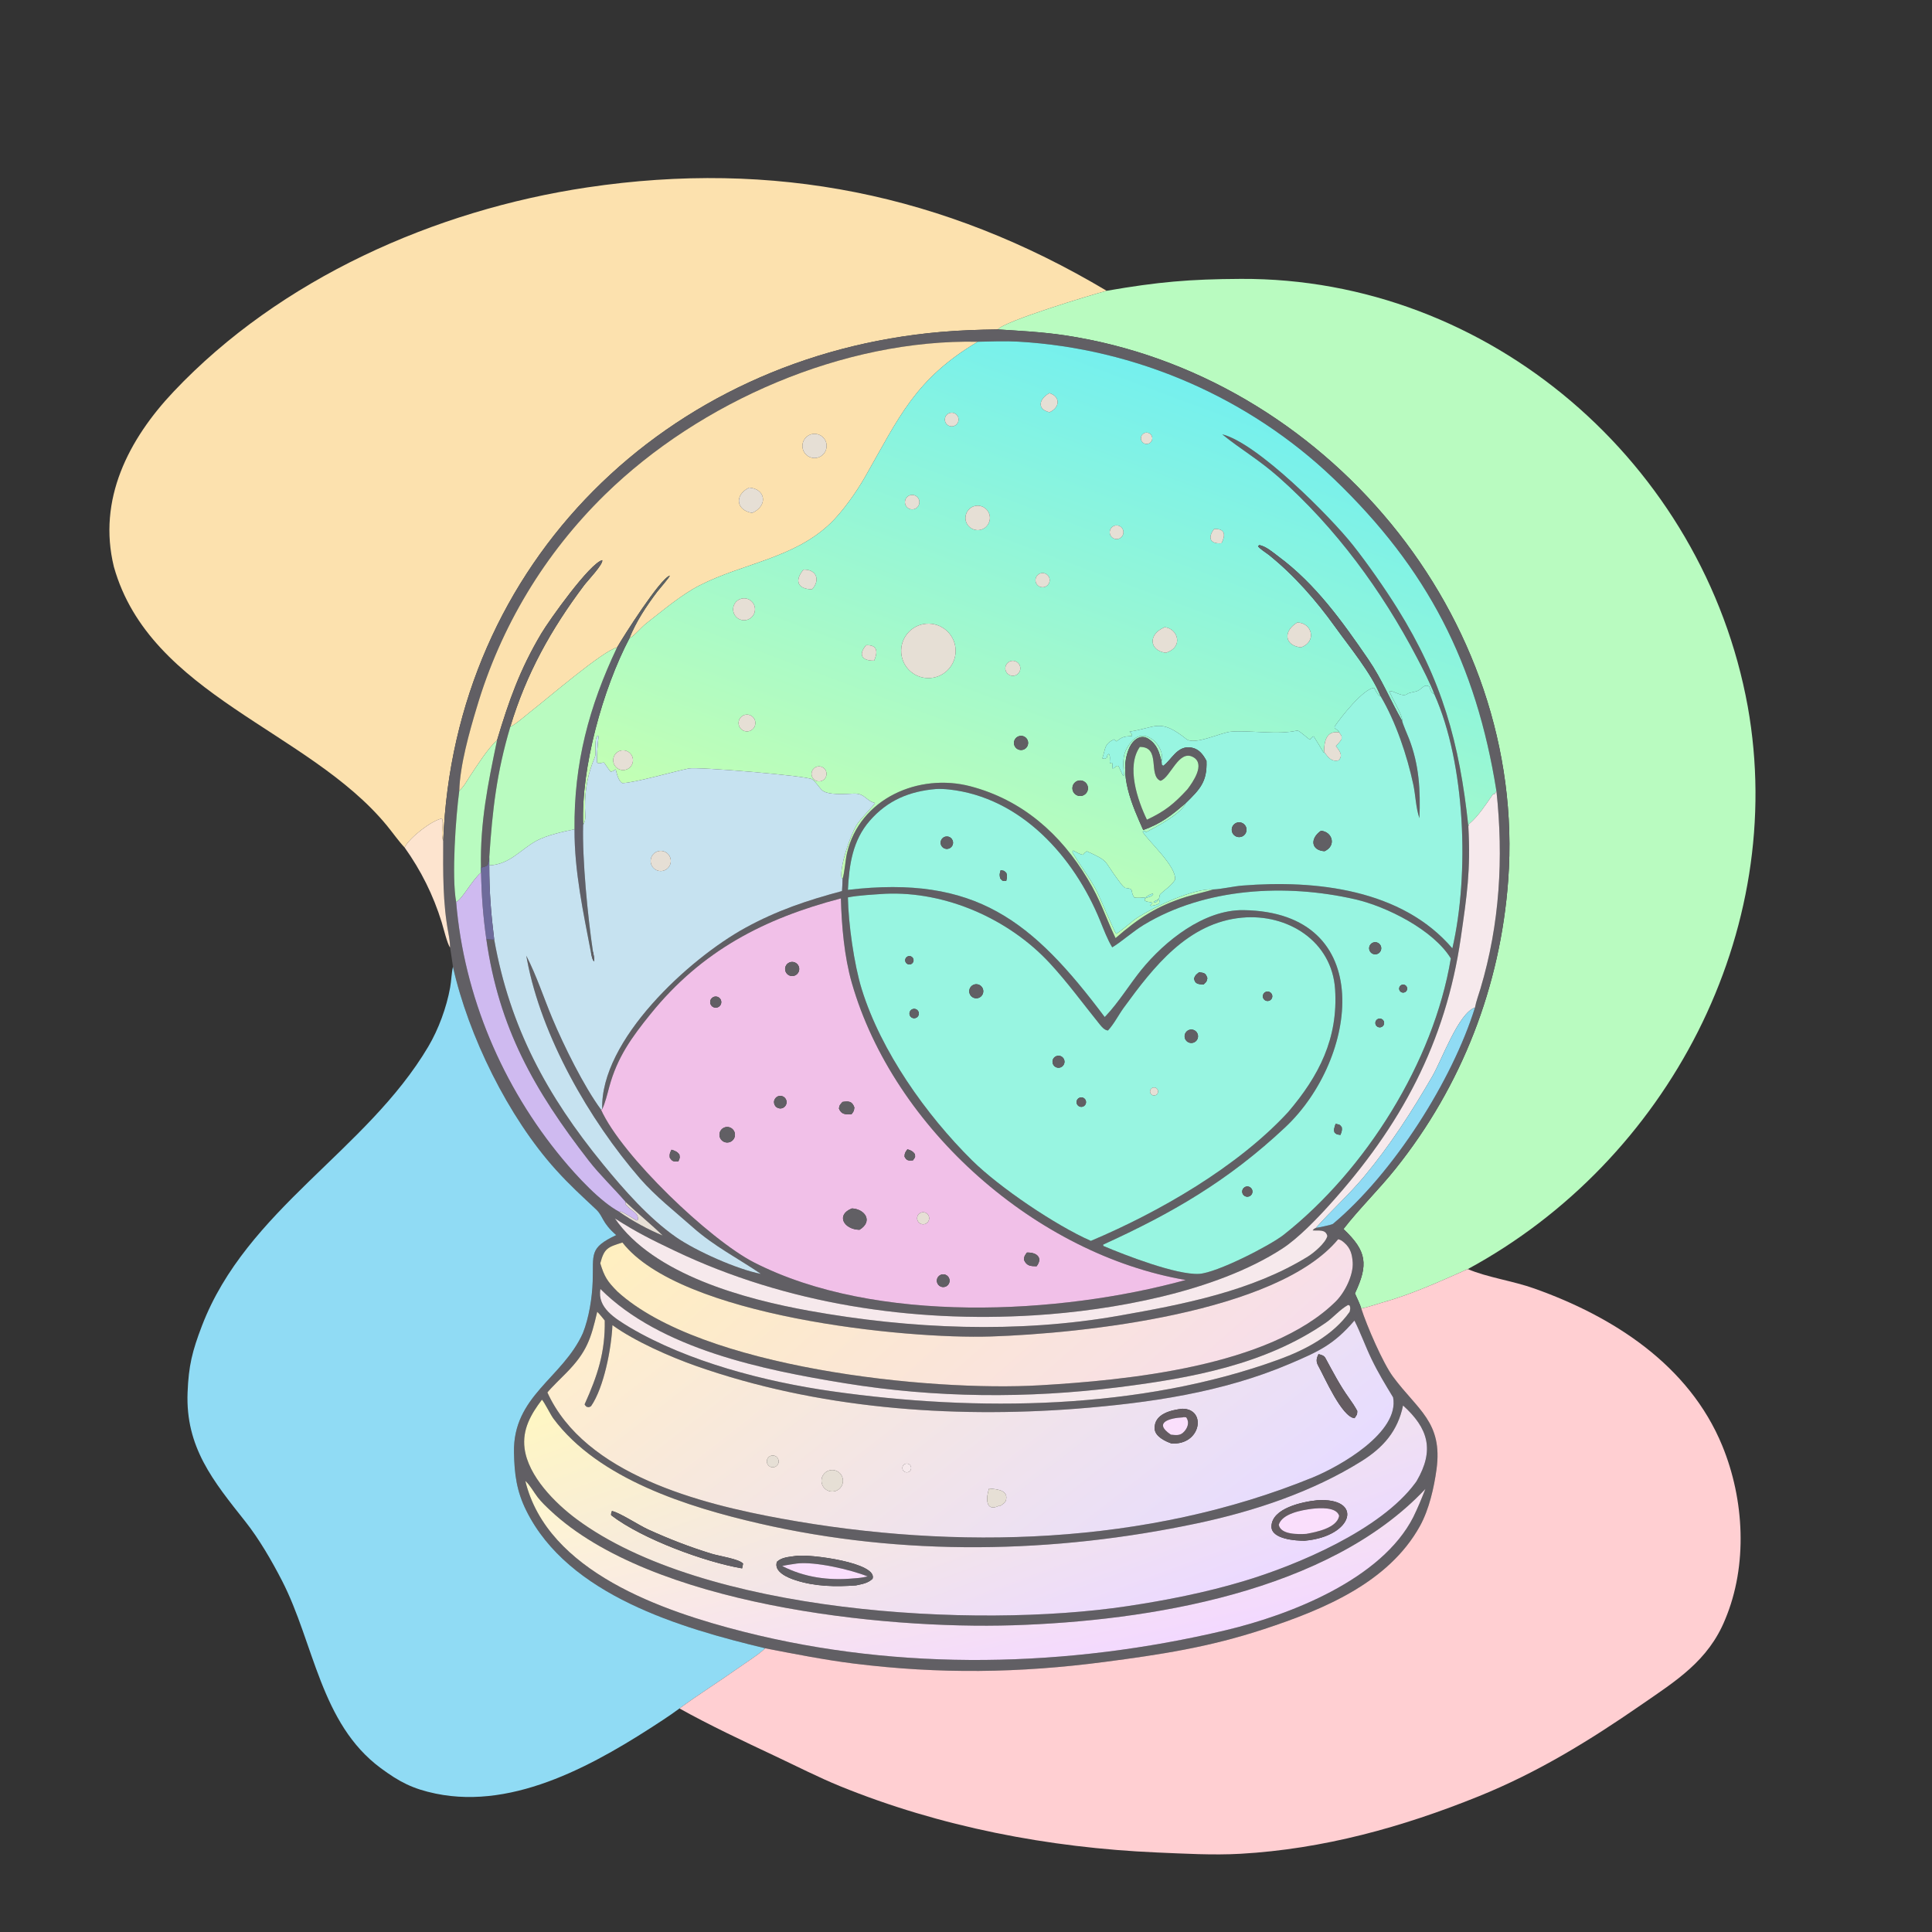 <svg width="1024" height="1024" viewBox="0 0 1024 1024" fill="none" xmlns="http://www.w3.org/2000/svg">
<rect x="0" y="0" width="1024" height="1024" fill="#333333" stroke="none"/>
<path d="M214.426 449.15C211.405 446 207.988 441.119 204.979 437.468C163.296 386.899 79.538 368.575 60.362 300.416C51.61 264.775 68.132 232.836 92.037 207.549C148.526 147.796 230.286 111.421 311.247 99.33C409.908 84.596 500.402 102.75 586.54 154.122C578.33 156.312 532.506 170.148 528.845 174.599C518.535 174.749 508.859 175.061 498.594 175.947C353.734 188.457 240.568 297.938 234.915 445.729C233.374 441.663 235.394 436.896 234.276 433.83C228.739 434.846 217.057 443.964 214.426 449.15Z" fill="#FCE1AE"/>
<path d="M586.541 154.12C613.731 149.414 630.359 147.944 657.681 147.812C789.509 147.176 902.931 245.762 926.346 374.463C947.667 493.778 884.076 615.193 777.98 672.639C762.874 679.345 748.219 686.04 732.275 690.49C729.295 691.322 724.423 693.034 721.503 693.53C721.059 691.784 718.986 687.417 718.142 685.534C725.335 670.227 724.527 663.136 712.073 651.416C720.029 641.054 730.964 630.381 739.685 619.443C774.866 575.448 795.253 522.659 799.369 466.629C809.636 326.857 701.727 198.374 564.382 177.732C552.351 175.924 540.983 175.396 528.846 174.597C532.507 170.146 578.331 156.31 586.541 154.12Z" fill="#B9FBC0"/>
<path d="M234.916 445.728C240.569 297.937 353.735 188.456 498.595 175.946C508.86 175.06 518.536 174.748 528.846 174.598C540.983 175.397 552.351 175.925 564.382 177.733C701.727 198.375 809.636 326.858 799.369 466.63C795.253 522.66 774.866 575.449 739.685 619.444C730.964 630.382 720.029 641.055 712.073 651.417C724.527 663.137 725.335 670.228 718.142 685.535C718.986 687.418 721.059 691.785 721.503 693.531C724.442 702.715 732.962 722.4 738.263 729.593C751.307 747.295 764.82 753.701 761.379 778.839C760.08 788.325 757.487 799.997 752.608 808.814C735.882 839.041 700.895 853.268 669.963 863.461C640.791 873.074 615.347 876.93 585.504 880.849C540.262 886.79 497.86 887.35 452.542 881.722C437.307 879.83 420.705 876.558 405.545 873.626C360.765 862.862 301.3 845.584 278.989 800.755C273.765 790.26 272.657 781.236 272.418 769.941C271.782 739.867 298.15 730.519 308.926 706.629C312.185 698.473 313.872 687.754 314.141 679.072C314.59 664.611 312.17 661.413 326.607 654.638C318.841 647.876 319.819 644.68 315.952 641.032C308.022 633.55 302.185 628.354 294.632 619.998C269.448 592.135 248.259 548.999 240.076 512.4C239.62 508.996 239.084 505.601 238.564 502.205C238.516 499.742 238.154 497.133 237.695 494.709C234.597 478.34 234.867 462.362 234.916 445.728ZM518.253 181.131C447.232 179.682 371.017 212.857 320.647 262.152C288.594 293.521 265.33 332.168 252.632 375.17C248.744 388.039 243.802 405.649 243.416 419.14C241.588 432.849 239.283 464.47 241.774 478.09C245.915 527.88 266.272 575.939 298.162 614.296C305.678 623.336 318.159 636.954 328.322 642.345C334.943 647.044 343.819 651.848 351.25 654.864C345.814 649.524 337.738 642.88 331.68 637.149C325.518 629.933 317.972 622.796 312.129 615.261C283.084 577.807 264.429 544.794 257.771 497.822L261.952 498.046C270.26 544.457 289.881 580.696 319.537 616.975C330.581 630.486 343.868 645.621 358.213 655.643C368.674 662.953 390.711 672.822 403.293 675.194C391.098 666.879 378.575 660.581 367.217 650.507C357.701 642.068 347.608 634.239 339.181 624.591C312.288 593.515 287.016 549.327 279.381 508.875L278.943 506.518C284.663 517.761 288.053 528.556 292.799 539.863C298.755 554.053 309.464 575.825 318.525 588.07C329.441 612.506 376.148 657.085 399.66 669.11C464.155 702.097 561.756 696.748 628.463 678.424C549.651 664.958 473.7 598.527 451.453 520.868C447.489 507.03 446.063 490.551 445.699 476.168C404.915 486.819 371.852 503.976 344.814 537.433C334.849 549.764 327.151 560.37 322.893 576.176C321.987 579.537 320.667 584.909 319.184 587.899C318.032 551.298 365.233 508.139 394.967 491.809C411.761 482.586 427.863 477.195 446.278 472.281C446.468 470.332 446.493 467.814 446.573 465.812C447.645 462.619 448.039 456.039 448.913 452.259C455.633 423.188 487.017 409.538 514.441 416.775C541.789 423.992 562.106 441.924 576.454 465.828C583.421 477.265 585.908 485.952 591.271 497.212C603.469 486.63 613.058 480.247 628.831 475.312C633.187 473.949 639.124 472.693 643.042 471.427C647.546 471.251 653.665 469.762 658.44 469.378C697.297 466.25 743.047 471.288 769.788 502.651C778.858 463.411 776.755 404.813 760.232 367.98C758.27 362.503 753.756 353.804 750.994 348.534C732.338 312.941 707.992 279.717 677.843 253.002C667.147 243.524 657.617 238.192 647.803 230.198C666.257 234.695 705.194 273.891 717.135 288.992C724.752 298.627 734.005 311.856 740.612 322.444C764.361 360.501 773.553 393.69 778.258 437.98C779.547 461.253 777.487 474.65 774.282 496.885C766.22 552.819 742.303 596.945 704.737 638.517C697.993 645.981 688.088 656.311 679.657 661.787C644.203 684.815 589.423 694.598 548.249 697.145C483.367 701.157 416.815 691.095 357.959 663.092C345.718 657.268 337.288 653.097 325.902 645.791C346.339 675.639 394.982 688.635 428.952 694.754C482.637 704.423 539.335 706.849 593.251 697.327C627.043 691.359 663.592 684.349 693.257 665.966C696.473 663.973 702.609 658.794 703.522 655.139C702.639 651.291 698.757 652.446 695.732 652.137C696.59 651.142 696.215 651.428 697.422 650.83C698.749 650.624 705.857 649.231 706.548 648.649C738.851 621.488 769.729 572.583 781.768 534.034C782.321 530.999 783.789 526.98 784.695 523.95C794.933 489.686 796.96 454.664 793.144 419.283C782.356 351.603 756.611 301.407 707.098 253.9C662.027 210.655 601.934 184.624 539.643 181.076C532.553 180.672 525.353 180.992 518.253 181.131ZM496.069 418.197C482.055 419.381 470.462 424.143 461.012 434.989C451.924 445.419 450.084 458.197 449.408 471.649C517.145 463.688 547.137 487.916 585.514 539.042L586.2 538.338C592.697 531.548 598.992 521.372 604.834 514.171C617.395 498.688 638.143 482.083 659.092 482.385C730.321 483.414 719.837 561.229 681.2 597.488C650.827 625.992 621.152 643.041 584.71 659.666L584.79 660.369C595.904 665.111 623.55 675.872 635.586 675.174C644.887 674.635 673.055 660.249 680.451 654.411C723.793 620.202 759.859 562.892 768.968 507.979C759.723 492.894 735.075 480.486 718.18 476.627C681.601 468.274 638.941 470.429 606.256 490.176C600.455 493.681 594.113 499.416 589.504 502.105C587.018 498.05 584.905 492.463 583.078 487.979C569.276 454.114 541.142 422.569 502.948 418.428C500.897 418.206 498.107 418.067 496.069 418.197ZM469.197 473.712C463.427 474.116 454.923 474.504 449.404 475.637C449.667 489.445 452.639 511.02 456.715 524.202C466.906 557.158 490.84 590.873 515.165 614.972C529.685 629.357 559.573 649.51 578.182 657.697C614.476 642.358 655.84 618.543 682.67 589.504C699.126 570.251 709.288 550.388 707.635 524.394C706.005 498.773 682.428 484.154 658.316 486.374C629.633 489.016 611.395 512.461 595.667 534.042C592.977 537.734 590.286 542.985 587.247 546.175C585.447 546.04 583.994 544.314 582.893 542.952C574.125 532.107 565.794 520.618 556.303 510.389C534.625 487.023 501.209 472.278 469.197 473.712ZM709.276 656.802C676.904 695.882 573.718 706.775 525.2 708.371C479.323 709.88 360.401 697.707 329.911 658.566C322.134 660.999 320.296 661.522 318.157 669.571C320.354 676.774 321.914 679.158 327.265 684.559C371.6 725.018 492.407 737.688 551.2 734.232C596.324 731.58 672.946 724.482 707.993 689.786C712.783 685.044 717.419 675.787 716.955 669.012C716.671 664.883 715.806 661.531 712.546 658.706C711.359 657.677 710.809 657.214 709.276 656.802ZM318.239 683.2C316.408 693.154 326.134 698.86 333.774 703.533C364.71 721.795 405.45 732.35 440.943 737.401C517.74 748.329 604.346 747.365 677.87 720.553C692.023 715.392 706.631 707.702 715.373 695.255C715.647 693.734 715.862 693.406 715.352 691.957L714.539 691.644C710.321 693.923 706.65 698.348 702.708 701.063C670.52 723.332 630.93 730.486 592.855 735.268C544.631 741.326 495.795 740.952 447.786 733.144C404.677 726.133 350.18 715.085 318.239 683.2ZM316.536 695.283C313.186 709.679 311.01 716.61 300.172 727.641C297.803 730.052 292.096 735.566 290.136 738.04C309.968 781.564 371.397 797.117 414.379 804.944C506.968 821.804 607.806 819.021 695.771 783.086C710.351 777.13 741.858 759.155 738.374 740.628C734.028 733.43 730.624 727.935 726.933 720.305C723.75 713.727 721.093 706.247 717.879 699.937C706.919 712.699 698.939 716.3 683.8 722.763C647.864 738.103 609.155 743.59 570.485 746.665C503.221 751.767 432.839 746.493 368.862 723.969C355.111 719.128 336.397 710.895 324.596 702.35C324.096 714.507 320.109 735.432 313.272 745.309C311.804 746.028 312.559 745.911 310.923 745.642C310.609 745.317 309.713 744.638 309.916 744.187C316.676 729.199 320.834 716.703 320.525 699.899C319.569 698.745 317.554 696.161 316.536 695.283ZM287.244 741.857C281.426 749.539 276.738 757.566 278.037 767.67C279.933 782.426 294.237 796.722 305.558 805.14C372.833 855.164 516.545 863.436 597.272 851.332C618.08 848.212 638.715 844.135 658.895 838.119C687.695 829.532 731.842 810.824 750.091 786.073C750.34 785.735 750.581 785.392 750.822 785.05C760.431 768.613 757.072 757.058 743.646 744.933C740.874 758.429 733.2 767.223 721.617 774.467C695.617 790.727 664.736 800.987 634.843 807.333C558.578 823.525 478.564 825.032 402.322 807.453C364.933 798.831 317.227 784.074 293.241 751.773C291.563 749.402 288.662 743.399 287.244 741.857ZM278.435 784.905C290.088 833.17 351.511 854.051 394.207 864.883C477.501 886.014 566.273 883.816 649.603 864.068C683.996 855.917 732.331 836.979 749.069 804.098C751.636 798.822 753.351 794.606 755.494 789.162C704.099 843.885 608.505 859.19 536.821 861.428C467.123 863.605 345.061 850.634 291.758 800.64C289.386 798.415 286.993 796.151 284.995 793.576C282.9 790.877 280.948 787.147 278.435 784.905Z" fill="#615F64"/>
<path d="M243.414 419.141C243.8 405.65 248.742 388.04 252.63 375.171C265.328 332.169 288.592 293.522 320.645 262.153C371.015 212.858 447.23 179.683 518.251 181.132C485.011 200.892 476.517 221.198 458.5 252.776C453.956 260.741 446.562 271.242 440.074 277.449C420.648 296.033 393.595 298.604 370.769 310.288C361.093 315.24 351.227 323.651 342.621 330.334C339.712 332.593 336.616 336.707 333.583 338.361C337.028 329.572 342.671 321.125 348.349 313.608C349.384 312.237 354.922 305.96 355.007 305.092C350 306.497 330.374 337.358 327.036 343.18C319.685 344.738 289.192 371.05 281.38 377.045C279.117 378.782 272.841 384.346 270.486 385.156C278.931 357.138 291.973 333.673 309.581 310.229C311.421 307.779 319.863 298.982 319.192 296.891C312.561 298.564 291.19 328.558 286.895 335.775C275.561 354.821 269.698 371.429 263.449 392.343C258.588 396.637 253.055 405.471 249.369 410.969C247.418 413.879 246.028 416.778 243.414 419.141ZM429.276 230.42C427.101 231.315 425.59 233.329 425.339 235.668C425.087 238.006 426.136 240.295 428.071 241.632C430.007 242.969 432.518 243.14 434.617 242.077C437.691 240.521 438.987 236.814 437.551 233.681C436.116 230.548 432.463 229.108 429.276 230.42ZM397.048 258.451C389.006 262.447 390.211 270.529 398.683 271.856C407.147 268.08 405.897 259.082 397.048 258.451Z" fill="#FCE1AE"/>
<path d="M518.252 181.131C525.352 180.992 532.552 180.672 539.642 181.076C601.933 184.624 662.026 210.655 707.097 253.9C756.61 301.407 782.355 351.603 793.143 419.283L792.148 420.901L791.405 420.819C787.729 426.104 783.657 432.556 778.647 436.731L778.257 437.98C773.552 393.69 764.36 360.501 740.611 322.444C734.004 311.856 724.751 298.627 717.134 288.992C705.193 273.891 666.256 234.695 647.802 230.198C657.616 238.192 667.146 243.524 677.842 253.002C707.991 279.717 732.337 312.941 750.993 348.534C753.755 353.804 758.269 362.503 760.231 367.98C758.468 367.118 758.296 365.924 757.552 363.909C754.774 362.262 753.793 365.192 751.189 366.246C749.699 366.849 746.918 366.984 745.89 367.817C743.35 369.874 738.142 365.66 736.47 366.34C737.439 369.742 743.588 379.058 743.184 382.105C736.797 371.11 732.636 360.267 725.11 349.307C711.439 329.399 697.318 309.601 677.665 295.009C674.635 292.759 671.196 289.673 667.529 288.895L666.776 289.418C667.165 290.543 671.25 293.101 672.47 294.064C685.883 304.824 697.614 318.248 707.628 332.219C715.061 342.589 727.004 357.022 731.712 368.917L730.762 368.637C729.616 367.044 729.198 366.353 728.311 364.601C722.757 364.863 710.689 380.085 707.351 385.106L707.415 385.904C708.38 386.635 709.226 387.099 709.849 388.064L709.786 388.194C702.815 387.036 701.814 393.236 701.78 398.506L701.497 398.797C701.386 398.526 696.424 390.427 696.265 390.257C695.078 390.823 695.113 390.987 694.289 392.059C692.154 390.618 689.572 387.925 687.712 387.187C676.959 389.649 663.519 386.973 652.518 387.791C647.21 388.186 633.136 395.184 628.773 391.705C614.649 380.446 612.675 385.723 598.697 387.776C599.931 389.221 599.744 388.496 600.051 390.074C595.829 390.45 595.089 390.298 591.779 392.948L590.467 391.849C585.123 394.504 586.078 396.531 584.262 401.944C585.984 402.213 585.237 402.386 586.616 401.635L586.996 400L587.767 399.578C588.907 401.629 587.713 403.36 588.446 404.675L588.936 404.285L589.478 404.351C589.732 405.769 589.684 405.769 589.513 407.219C591.377 407.488 591.063 405.228 592.898 406.118C593.314 407.041 594.846 410.619 595.318 411.217L595.706 410.962C595.315 403.529 594.446 399.419 599.654 393.125C606.805 384.483 617.855 395.755 615.64 403.547C614.384 398.62 613.298 394.574 608.717 391.616C604.512 388.902 600.512 392.243 598.742 395.992C592.262 409.713 600.386 427.504 605.934 439.934C615.591 436.379 620.65 432.379 628.469 425.675C626.337 431.111 613.308 437.982 608.228 440.691C606.52 441.602 607.196 439.371 605.636 440.911C609.185 446.44 623.513 459.044 622.817 466.249C620.787 469.608 617.663 471.301 615.016 473.892C613.879 475.005 615.784 476.282 611.695 477.747L611.765 478.471C614.694 477.833 612.656 476.085 614.54 477.208L614.39 478.869C612.779 479.769 611.905 479.817 610.114 480.154L609.644 479.844L610.863 478.54C609.09 477.715 608.251 478.37 606.704 477.266L606.798 476.237C609.116 475.12 610.018 475.553 611.225 474.027L610.963 473.595C608.958 474.357 608.966 474.337 607.252 475.61C605.026 475.792 603.434 476.027 601.205 475.724C598.642 471.956 601.655 471.115 596.281 470.601C594.66 469.4 593.821 467.976 592.631 466.392C584.542 455.627 588.253 456.732 576.015 451.167C574.957 451.958 574.86 452.063 573.981 453.055C572.4 452.861 570.301 451.573 568.815 450.796L568.364 451.576C572.196 458.506 577.679 465.018 581.541 472.803C583.124 475.993 590.546 493.595 591.592 494.949C595.788 492.378 599.67 488.324 603.451 485.968C612.436 480.37 632.88 470.664 643.041 471.427C639.123 472.693 633.186 473.949 628.83 475.312C613.057 480.247 603.468 486.63 591.27 497.212C585.907 485.952 583.42 477.265 576.453 465.828C562.105 441.924 541.788 423.992 514.44 416.775C487.016 409.538 455.632 423.188 448.912 452.259C448.038 456.039 447.644 462.619 446.572 465.812L446.033 465.198C445.096 458.977 450.472 443.434 453.835 437.534C455.675 434.305 463.407 426.776 463.719 425.585C459.007 424.481 458.491 420.431 452.519 420.629C448.404 420.765 438.471 421.694 435.464 418.618C433.925 417.044 432.23 414.202 430.426 413.031C427.552 411.165 369.847 406.362 365.117 407.31C357.165 408.905 335.916 415.054 329.791 415.056C327.615 413.707 327.007 410.25 326.329 407.778C325.077 408.633 325.126 408.622 323.683 409.071C322.492 407.656 321.301 405.832 320.305 404.372C319.768 403.586 318.005 405.216 316.446 404.224C316.3 399.891 316.742 394.636 317.247 390.324L316.759 389.828C314.69 392.041 316.19 399.114 315.332 401.157C311.509 410.25 309.989 418.375 310.061 428.256C310.081 431.124 310.85 434.676 309.084 437.155C307.906 406.858 319.561 365 333.584 338.36C336.617 336.706 339.713 332.592 342.622 330.333C351.228 323.65 361.094 315.239 370.77 310.287C393.596 298.603 420.649 296.032 440.075 277.448C446.563 271.241 453.957 260.74 458.501 252.775C476.518 221.197 485.012 200.891 518.252 181.131ZM556.221 208.357C550.723 211.364 549.386 216.897 556.261 218.493C561.762 216.076 562.237 210.236 556.221 208.357ZM503.418 218.876C502.138 219.248 501.164 220.292 500.883 221.596C500.602 222.9 501.059 224.252 502.073 225.119C503.087 225.985 504.494 226.226 505.738 225.745C507.551 225.044 508.49 223.04 507.868 221.199C507.246 219.358 505.284 218.334 503.418 218.876ZM606.891 229.406C605.833 229.705 605.021 230.555 604.772 231.626C604.523 232.696 604.875 233.818 605.692 234.553C606.509 235.288 607.662 235.521 608.7 235.16C610.242 234.625 611.079 232.961 610.589 231.405C610.1 229.848 608.461 228.963 606.891 229.406ZM482.445 262.455C481.104 262.83 480.072 263.901 479.748 265.254C479.424 266.607 479.858 268.03 480.882 268.972C481.907 269.913 483.362 270.226 484.683 269.788C486.66 269.133 487.753 267.021 487.145 265.029C486.537 263.037 484.45 261.894 482.445 262.455ZM516.047 268.383C512.683 269.563 510.904 273.238 512.063 276.608C513.223 279.979 516.886 281.781 520.263 280.642C523.67 279.493 525.491 275.791 524.322 272.392C523.153 268.992 519.439 267.193 516.047 268.383ZM591.226 278.511C589.907 278.727 588.814 279.649 588.378 280.912C587.942 282.176 588.234 283.576 589.138 284.56C590.043 285.543 591.414 285.951 592.709 285.623C594.597 285.143 595.771 283.262 595.374 281.356C594.976 279.45 593.147 278.195 591.226 278.511ZM643.51 280.349C640.059 284.848 641.131 288.393 647.424 287.945C649.627 283.584 649.517 280.142 643.51 280.349ZM425.856 301.901C421.03 307.657 422.617 312.255 430.404 312.35C434.821 307.607 432.928 301.711 425.856 301.901ZM552.193 303.749C550.828 303.895 549.65 304.771 549.118 306.037C548.586 307.303 548.785 308.757 549.636 309.834C550.488 310.911 551.858 311.44 553.212 311.214C555.222 310.879 556.602 309.006 556.326 306.987C556.051 304.967 554.219 303.533 552.193 303.749ZM392.845 317.339C389.868 318.145 388.041 321.138 388.684 324.154C389.327 327.171 392.216 329.158 395.263 328.679C397.387 328.346 399.153 326.866 399.852 324.834C400.552 322.801 400.072 320.548 398.604 318.978C397.136 317.408 394.92 316.777 392.845 317.339ZM490.985 330.58C483.018 331.18 477.054 338.136 477.677 346.101C478.3 354.066 485.274 360.011 493.237 359.364C501.167 358.721 507.082 351.782 506.462 343.85C505.841 335.917 498.919 329.982 490.985 330.58ZM687.582 329.95C680.188 334.327 680.469 342.044 689.483 343.134C698.176 340.155 695.435 330.01 687.582 329.95ZM617.31 332.431C608.299 336.171 609.113 344.789 617.841 345.995C627.573 343.136 624.277 333.034 617.31 332.431ZM459.05 341.976C454.657 347.082 456.946 350.234 463.3 350.171C465.306 345.668 465.273 341.706 459.05 341.976ZM534.638 350.892C532.846 352.065 532.304 354.445 533.411 356.278C534.518 358.11 536.878 358.738 538.749 357.698C540.021 356.991 540.806 355.645 540.795 354.19C540.783 352.734 539.978 351.401 538.695 350.714C537.412 350.026 535.856 350.095 534.638 350.892ZM394.987 378.842C393.378 379.183 392.088 380.382 391.631 381.962C391.174 383.542 391.624 385.245 392.803 386.392C393.981 387.539 395.696 387.944 397.263 387.444C399.524 386.723 400.823 384.356 400.216 382.061C399.609 379.767 397.309 378.351 394.987 378.842ZM539.627 390.35C537.727 391.208 536.889 393.449 537.759 395.343C538.63 397.238 540.876 398.061 542.765 397.178C544.636 396.303 545.45 394.082 544.588 392.205C543.725 390.328 541.509 389.5 539.627 390.35ZM329.727 397.712C327.807 397.906 326.148 399.139 325.41 400.923C324.672 402.706 324.973 404.751 326.194 406.245C327.416 407.74 329.359 408.442 331.254 408.074C334.004 407.539 335.848 404.936 335.439 402.164C335.031 399.392 332.515 397.431 329.727 397.712ZM433.365 406.259C431.218 406.66 429.795 408.717 430.177 410.869C430.559 413.02 432.603 414.461 434.758 414.099C436.94 413.732 438.405 411.656 438.018 409.476C437.631 407.297 435.541 405.852 433.365 406.259ZM571.436 413.794C569.998 414.185 568.883 415.322 568.519 416.768C568.155 418.214 568.599 419.743 569.68 420.769C570.762 421.795 572.312 422.158 573.737 421.718C575.889 421.055 577.111 418.788 576.483 416.625C575.855 414.462 573.609 413.202 571.436 413.794Z" fill="url(#paint0_linear_2293_78897)"/>
<path d="M556.26 218.491C549.385 216.895 550.722 211.362 556.22 208.355C562.236 210.234 561.761 216.074 556.26 218.491Z" fill="#E6DFD5"/>
<path d="M505.737 225.744C504.493 226.225 503.086 225.984 502.072 225.118C501.058 224.251 500.601 222.899 500.882 221.595C501.163 220.291 502.137 219.247 503.417 218.875C505.283 218.333 507.245 219.357 507.867 221.198C508.489 223.039 507.55 225.043 505.737 225.744Z" fill="#E6DFD5"/>
<path d="M608.7 235.161C607.662 235.522 606.509 235.289 605.692 234.554C604.875 233.819 604.523 232.697 604.772 231.627C605.021 230.556 605.833 229.706 606.891 229.407C608.461 228.964 610.1 229.849 610.589 231.406C611.079 232.962 610.242 234.626 608.7 235.161Z" fill="#E6DFD5"/>
<path d="M434.618 242.075C432.519 243.138 430.008 242.967 428.072 241.63C426.137 240.293 425.088 238.004 425.34 235.666C425.591 233.327 427.102 231.313 429.277 230.418C432.464 229.106 436.117 230.546 437.552 233.679C438.988 236.812 437.692 240.519 434.618 242.075Z" fill="#E6DFD5"/>
<path d="M398.685 271.854C390.213 270.527 389.008 262.445 397.05 258.449C405.899 259.08 407.149 268.078 398.685 271.854Z" fill="#E6DFD5"/>
<path d="M484.683 269.788C483.362 270.226 481.907 269.913 480.882 268.972C479.858 268.03 479.424 266.607 479.748 265.254C480.072 263.901 481.104 262.83 482.445 262.455C484.45 261.894 486.537 263.037 487.145 265.029C487.753 267.021 486.66 269.133 484.683 269.788Z" fill="#E6DFD5"/>
<path d="M520.263 280.642C516.886 281.781 513.223 279.979 512.063 276.608C510.904 273.238 512.683 269.563 516.047 268.383C519.439 267.193 523.153 268.992 524.322 272.392C525.491 275.791 523.67 279.493 520.263 280.642Z" fill="#E6DFD5"/>
<path d="M592.71 285.622C591.415 285.95 590.044 285.542 589.139 284.559C588.235 283.575 587.943 282.175 588.379 280.911C588.815 279.648 589.908 278.726 591.227 278.51C593.148 278.194 594.977 279.449 595.375 281.355C595.772 283.261 594.598 285.142 592.71 285.622Z" fill="#E6DFD5"/>
<path d="M647.424 287.945C641.131 288.393 640.059 284.848 643.51 280.349C649.517 280.142 649.627 283.584 647.424 287.945Z" fill="#E6DFD5"/>
<path d="M731.711 368.917C727.003 357.022 715.06 342.589 707.627 332.219C697.613 318.248 685.882 304.824 672.469 294.064C671.249 293.101 667.164 290.543 666.775 289.418L667.528 288.895C671.195 289.673 674.634 292.759 677.664 295.009C697.317 309.601 711.438 329.399 725.109 349.307C732.635 360.267 736.796 371.11 743.183 382.105C743.318 383.357 746.189 389.929 746.808 391.525C752.237 405.521 752.878 418.907 752.344 433.643C750.448 428.422 750.298 421.52 749.099 415.897C745.821 400.52 739.805 382.519 731.711 368.917Z" fill="#615F64"/>
<path d="M263.45 392.343C269.699 371.429 275.562 354.821 286.896 335.775C291.191 328.558 312.562 298.564 319.193 296.891C319.864 298.982 311.422 307.779 309.582 310.229C291.974 333.673 278.932 357.138 270.487 385.156C263.219 409.545 261.003 429.251 259.334 454.222C259.133 456.015 259.144 456.929 258.388 458.592C256.887 459.523 256.62 459.472 254.921 459.843C254.454 435.778 258.583 415.589 263.45 392.343Z" fill="#615F64"/>
<path d="M430.404 312.352C422.617 312.257 421.03 307.659 425.856 301.903C432.928 301.713 434.821 307.609 430.404 312.352Z" fill="#E6DFD5"/>
<path d="M553.213 311.213C551.859 311.439 550.489 310.91 549.637 309.833C548.786 308.756 548.587 307.302 549.119 306.036C549.651 304.77 550.829 303.894 552.194 303.748C554.22 303.532 556.052 304.966 556.327 306.986C556.603 309.005 555.223 310.878 553.213 311.213Z" fill="#E6DFD5"/>
<path d="M333.585 338.359C319.562 364.999 307.907 406.857 309.085 437.154C308.527 455.198 311.519 486.06 314.296 504.473L313.276 505.146C309.141 483.484 304.425 461.853 304.505 439.56C304.164 404.642 312.171 374.492 327.038 343.178C330.376 337.356 350.002 306.495 355.009 305.09C354.924 305.958 349.386 312.235 348.351 313.606C342.673 321.123 337.03 329.57 333.585 338.359Z" fill="url(#paint1_linear_2293_78897)"/>
<path d="M395.262 328.679C392.215 329.158 389.326 327.171 388.683 324.154C388.04 321.138 389.867 318.145 392.844 317.339C394.919 316.777 397.135 317.408 398.603 318.978C400.071 320.548 400.551 322.801 399.851 324.834C399.152 326.866 397.386 328.346 395.262 328.679Z" fill="#E6DFD5"/>
<path d="M493.238 359.365C485.275 360.012 478.301 354.067 477.678 346.102C477.055 338.137 483.018 331.181 490.985 330.581C498.919 329.983 505.842 335.918 506.463 343.851C507.083 351.783 501.168 358.722 493.238 359.365Z" fill="#E6DFD5"/>
<path d="M689.482 343.133C680.468 342.043 680.187 334.326 687.581 329.949C695.434 330.009 698.175 340.154 689.482 343.133Z" fill="#E6DFD5"/>
<path d="M617.841 345.994C609.113 344.788 608.299 336.17 617.31 332.43C624.277 333.033 627.573 343.135 617.841 345.994Z" fill="#E6DFD5"/>
<path d="M463.301 350.173C456.947 350.236 454.658 347.084 459.051 341.978C465.274 341.708 465.307 345.67 463.301 350.173Z" fill="#E6DFD5"/>
<path d="M270.487 385.156C272.842 384.346 279.118 378.782 281.381 377.045C289.193 371.05 319.686 344.738 327.037 343.18C312.17 374.494 304.163 404.644 304.504 439.562C298.716 440.685 289.819 442.727 284.625 445.493C275.825 450.18 270.458 458.153 259.326 458.674L259.334 454.222C261.003 429.251 263.219 409.545 270.487 385.156Z" fill="#B9FBC0"/>
<path d="M538.749 357.698C536.878 358.738 534.518 358.11 533.411 356.278C532.304 354.445 532.846 352.065 534.638 350.892C535.856 350.095 537.412 350.026 538.695 350.714C539.978 351.401 540.783 352.734 540.795 354.19C540.806 355.645 540.021 356.991 538.749 357.698Z" fill="#E6DFD5"/>
<path d="M743.183 382.106C743.587 379.059 737.438 369.743 736.469 366.341C738.141 365.661 743.349 369.875 745.889 367.818C746.917 366.985 749.698 366.85 751.188 366.247C753.792 365.193 754.773 362.263 757.551 363.91C758.295 365.925 758.467 367.119 760.23 367.981C776.753 404.814 778.856 463.412 769.786 502.652C743.045 471.289 697.295 466.251 658.438 469.379C653.663 469.763 647.544 471.252 643.04 471.428C632.879 470.665 612.435 480.371 603.45 485.969C599.669 488.325 595.787 492.379 591.591 494.95C590.545 493.596 583.123 475.994 581.54 472.804C577.678 465.019 572.195 458.507 568.363 451.577L568.814 450.797C570.3 451.574 572.399 452.862 573.98 453.056C574.859 452.064 574.956 451.959 576.014 451.168C588.252 456.733 584.541 455.628 592.63 466.393C593.82 467.977 594.659 469.401 596.28 470.602C601.654 471.116 598.641 471.957 601.204 475.725C603.433 476.028 605.025 475.793 607.251 475.611C608.965 474.338 608.957 474.358 610.962 473.596L611.224 474.028C610.017 475.554 609.115 475.121 606.797 476.238L606.703 477.267C608.25 478.371 609.089 477.716 610.862 478.541L609.643 479.845L610.113 480.155C611.904 479.818 612.778 479.77 614.389 478.87L614.539 477.209C612.655 476.086 614.693 477.834 611.764 478.472L611.694 477.748C615.783 476.283 613.878 475.006 615.015 473.893C617.662 471.302 620.786 469.609 622.816 466.25C623.512 459.045 609.184 446.441 605.635 440.912C607.195 439.372 606.519 441.603 608.227 440.692C613.307 437.983 626.336 431.112 628.468 425.676C636.019 418.27 639.872 414.366 639.465 403.306C637.794 400.134 635.666 397.137 631.854 396.318C623.971 394.626 620.952 402.915 616.486 405.944L615.76 405.315L615.639 403.548C617.854 395.756 606.804 384.484 599.653 393.126C594.445 399.42 595.314 403.53 595.705 410.963L595.317 411.218C594.845 410.62 593.313 407.042 592.897 406.119C591.062 405.229 591.376 407.489 589.512 407.22C589.683 405.77 589.731 405.77 589.477 404.352L588.935 404.286L588.445 404.676C587.712 403.361 588.906 401.63 587.766 399.579L586.995 400.001L586.615 401.636C585.236 402.387 585.983 402.214 584.261 401.945C586.077 396.532 585.122 394.505 590.466 391.85L591.778 392.949C595.088 390.299 595.828 390.451 600.05 390.075C599.743 388.497 599.93 389.222 598.696 387.777C612.674 385.724 614.648 380.447 628.772 391.706C633.135 395.185 647.209 388.187 652.517 387.792C663.518 386.974 676.958 389.65 687.711 387.188C689.571 387.926 692.153 390.619 694.288 392.06C695.112 390.988 695.077 390.824 696.264 390.258C696.423 390.428 701.385 398.527 701.496 398.798L701.779 398.507C703.967 401.33 705.538 403.885 709.487 403.02C712.119 400.214 709.856 397.929 708.049 395.409C709.437 393.956 710.015 393.429 711.067 391.753C711.152 389.611 711.175 390.334 709.785 388.195L709.848 388.065C709.225 387.1 708.379 386.636 707.414 385.905L707.35 385.107C710.688 380.086 722.756 364.864 728.31 364.602C729.197 366.354 729.615 367.045 730.761 368.638L731.711 368.918C739.805 382.52 745.821 400.521 749.099 415.898C750.298 421.521 750.448 428.423 752.344 433.644C752.878 418.908 752.237 405.522 746.808 391.526C746.189 389.93 743.318 383.358 743.183 382.106ZM655.082 436.229C653.152 437.146 652.313 439.44 653.196 441.386C654.078 443.332 656.357 444.211 658.318 443.363C659.618 442.801 660.514 441.581 660.66 440.173C660.807 438.764 660.181 437.386 659.025 436.568C657.869 435.751 656.361 435.621 655.082 436.229ZM700.126 440.332C694.294 444.394 694.772 450.677 702.031 451.162C708.467 448.267 706.158 440.793 700.126 440.332Z" fill="#98F5E1"/>
<path d="M397.263 387.445C395.696 387.945 393.981 387.54 392.803 386.393C391.624 385.246 391.174 383.543 391.631 381.963C392.088 380.383 393.378 379.184 394.987 378.843C397.309 378.352 399.609 379.768 400.216 382.062C400.823 384.357 399.524 386.724 397.263 387.445Z" fill="#E6DFD5"/>
<path d="M701.779 398.508C701.813 393.238 702.814 387.038 709.785 388.196C711.175 390.335 711.152 389.612 711.067 391.754C710.015 393.43 709.437 393.957 708.049 395.41C709.856 397.93 712.119 400.215 709.487 403.021C705.538 403.886 703.967 401.331 701.779 398.508Z" fill="#E6DFD5"/>
<path d="M309.084 437.155C310.85 434.676 310.081 431.124 310.061 428.256C309.989 418.375 311.509 410.25 315.332 401.157C316.19 399.114 314.69 392.041 316.759 389.828L317.247 390.324C316.742 394.636 316.3 399.891 316.446 404.224C318.005 405.216 319.768 403.586 320.305 404.372C321.301 405.832 322.492 407.656 323.683 409.071C325.126 408.622 325.077 408.633 326.329 407.778C327.007 410.25 327.615 413.707 329.791 415.056C335.916 415.054 357.165 408.905 365.117 407.31C369.847 406.362 427.552 411.165 430.426 413.031C432.23 414.202 433.925 417.044 435.464 418.618C438.471 421.694 448.404 420.765 452.519 420.629C458.491 420.431 459.007 424.481 463.719 425.585C463.407 426.776 455.675 434.305 453.835 437.534C450.472 443.434 445.096 458.977 446.033 465.198L446.572 465.812C446.492 467.814 446.467 470.332 446.277 472.281C427.862 477.195 411.76 482.586 394.966 491.809C365.232 508.139 318.031 551.298 319.183 587.899L318.524 588.07C309.463 575.825 298.754 554.053 292.798 539.863C288.052 528.556 284.662 517.761 278.942 506.518L279.38 508.875C287.015 549.327 312.287 593.515 339.18 624.591C347.607 634.239 357.7 642.068 367.216 650.507C378.574 660.581 391.097 666.879 403.292 675.194C390.71 672.822 368.673 662.953 358.212 655.643C343.867 645.621 330.58 630.486 319.536 616.975C289.88 580.696 270.259 544.457 261.951 498.046C260.21 483.989 259.335 472.677 259.326 458.673C270.458 458.152 275.825 450.179 284.625 445.492C289.819 442.726 298.716 440.684 304.504 439.561C304.424 461.854 309.14 483.485 313.275 505.147C313.655 506.847 313.792 508.209 314.777 509.629C315.234 508.194 314.607 506.063 314.295 504.474C311.518 486.061 308.526 455.199 309.084 437.155ZM348.663 451.208C346.798 451.77 345.385 453.301 344.975 455.206C344.565 457.111 345.223 459.088 346.692 460.367C348.162 461.647 350.211 462.026 352.041 461.357C354.76 460.364 356.196 457.388 355.282 454.642C354.368 451.895 351.435 450.374 348.663 451.208Z" fill="#C6E2F0"/>
<path d="M542.766 397.178C540.877 398.061 538.631 397.238 537.76 395.343C536.89 393.449 537.728 391.208 539.628 390.35C541.51 389.5 543.726 390.328 544.589 392.205C545.451 394.082 544.637 396.303 542.766 397.178Z" fill="#615F64"/>
<path d="M605.934 439.936C600.386 427.506 592.262 409.715 598.742 395.994C600.512 392.245 604.512 388.904 608.717 391.618C613.298 394.576 614.384 398.622 615.64 403.549L615.761 405.316L616.487 405.945C620.953 402.916 623.972 394.627 631.855 396.319C635.667 397.138 637.795 400.135 639.466 403.307C639.873 414.367 636.02 418.271 628.469 425.677C620.65 432.381 615.591 436.381 605.934 439.936ZM604.127 395.884C596.84 406.283 602.9 424.108 607.888 434.455C617.341 430.046 622.26 426.07 629.347 418.365C632.223 414.564 639.026 404.985 632.435 401.301C624.685 396.969 620.318 412.378 615.063 413.84C608.363 410.972 615.503 395.766 604.127 395.884Z" fill="#615F64"/>
<path d="M243.415 419.142C246.029 416.779 247.419 413.88 249.37 410.97C253.056 405.472 258.589 396.638 263.45 392.344C258.583 415.59 254.454 435.779 254.921 459.844L254.978 462.441C250.05 466.615 245.1 476.529 241.773 478.092C239.282 464.472 241.587 432.851 243.415 419.142Z" fill="#B9FBC0"/>
<path d="M607.889 434.455C602.901 424.108 596.841 406.282 604.128 395.883C615.504 395.765 608.364 410.972 615.064 413.84C620.319 412.378 624.686 396.969 632.436 401.301C639.027 404.985 632.224 414.564 629.348 418.365C622.261 426.07 617.342 430.046 607.889 434.455Z" fill="#B9FBC0"/>
<path d="M331.254 408.072C329.359 408.44 327.416 407.738 326.194 406.243C324.973 404.749 324.672 402.704 325.41 400.921C326.148 399.137 327.807 397.904 329.727 397.71C332.515 397.429 335.031 399.39 335.439 402.162C335.848 404.934 334.004 407.537 331.254 408.072Z" fill="#E6DFD5"/>
<path d="M434.758 414.1C432.603 414.462 430.559 413.021 430.177 410.87C429.795 408.718 431.218 406.661 433.365 406.26C435.541 405.853 437.631 407.298 438.018 409.477C438.405 411.657 436.94 413.733 434.758 414.1Z" fill="#E6DFD5"/>
<path d="M573.738 421.718C572.313 422.158 570.763 421.796 569.681 420.77C568.6 419.744 568.156 418.214 568.52 416.768C568.884 415.322 569.999 414.185 571.437 413.794C573.61 413.202 575.856 414.462 576.484 416.625C577.112 418.788 575.89 421.055 573.738 421.718Z" fill="#615F64"/>
<path d="M449.406 471.651C450.082 458.199 451.922 445.421 461.01 434.991C470.46 424.145 482.053 419.383 496.067 418.199C498.105 418.069 500.895 418.208 502.946 418.43C541.14 422.571 569.274 454.116 583.076 487.981C584.903 492.465 587.016 498.052 589.502 502.107C594.111 499.418 600.453 493.683 606.254 490.178C638.939 470.431 681.599 468.276 718.178 476.629C735.073 480.488 759.721 492.896 768.966 507.981C759.857 562.894 723.791 620.204 680.449 654.413C673.053 660.251 644.885 674.637 635.584 675.176C623.548 675.874 595.902 665.113 584.788 660.371L584.708 659.668C621.15 643.043 650.825 625.994 681.198 597.49C719.835 561.231 730.319 483.416 659.09 482.387C638.141 482.085 617.393 498.69 604.832 514.173C598.99 521.374 592.695 531.55 586.198 538.34L585.512 539.044C547.135 487.918 517.143 463.69 449.406 471.651ZM500.403 443.688C498.865 444.437 498.158 446.239 498.776 447.834C499.393 449.428 501.13 450.284 502.771 449.802C503.961 449.452 504.854 448.462 505.078 447.241C505.303 446.021 504.822 444.778 503.833 444.027C502.845 443.276 501.519 443.145 500.403 443.688ZM530.379 461.216C529.771 463.325 529.711 463.413 530.102 465.519C531.317 466.93 531.286 467.003 533.324 466.896C533.698 465.034 533.987 464.429 533.353 462.628C531.73 461.203 532.651 461.723 530.379 461.216ZM727.384 499.755C725.819 500.578 725.214 502.511 726.03 504.079C726.847 505.648 728.777 506.261 730.349 505.451C731.93 504.637 732.548 502.692 731.727 501.115C730.906 499.537 728.959 498.927 727.384 499.755ZM743.185 521.932C742.39 522.131 741.781 522.771 741.622 523.576C741.463 524.38 741.782 525.203 742.442 525.69C743.101 526.177 743.983 526.24 744.704 525.851C745.645 525.344 746.061 524.217 745.675 523.221C745.288 522.225 744.221 521.672 743.185 521.932ZM730.897 539.91C729.627 540.13 728.779 541.341 729.007 542.609C729.234 543.878 730.451 544.719 731.718 544.483C732.974 544.25 733.806 543.046 733.58 541.789C733.355 540.531 732.156 539.692 730.897 539.91ZM707.906 595.663C707.36 597.446 706.747 598.581 707.353 600.284C708.526 601.405 708.853 601.276 710.473 601.516C711.032 599.877 711.438 599.177 711.159 597.462C710.023 596.018 710.267 596.149 707.906 595.663ZM659.646 629.276C658.814 629.805 658.333 630.743 658.389 631.727C658.445 632.711 659.029 633.588 659.916 634.019C660.803 634.45 661.854 634.367 662.662 633.802C663.874 632.955 664.188 631.295 663.368 630.064C662.548 628.834 660.895 628.484 659.646 629.276Z" fill="#98F5E1"/>
<path d="M778.256 437.978L778.646 436.729C783.656 432.554 787.728 426.102 791.404 420.817L792.147 420.899L793.142 419.281C796.958 454.662 794.931 489.684 784.693 523.948C783.787 526.978 782.319 530.997 781.766 534.032C773.008 536.965 764.208 561.765 759.17 570.444C748.355 589.074 736.829 607.004 723.013 623.594C715.045 633.176 705.555 641.669 697.42 650.828C696.213 651.426 696.588 651.14 695.73 652.135C698.755 652.444 702.637 651.289 703.52 655.137C702.607 658.792 696.471 663.971 693.255 665.964C663.59 684.347 627.041 691.357 593.249 697.325C539.333 706.847 482.635 704.421 428.95 694.752C394.98 688.633 346.337 675.637 325.9 645.789C337.286 653.095 345.716 657.266 357.957 663.09C416.813 691.093 483.365 701.155 548.247 697.143C589.421 694.596 644.201 684.813 679.655 661.785C688.086 656.309 697.991 645.979 704.735 638.515C742.301 596.943 766.218 552.817 774.28 496.883C777.485 474.648 779.545 461.251 778.256 437.978Z" fill="#F6E9EC"/>
<path d="M214.426 449.148C217.057 443.962 228.739 434.844 234.276 433.828C235.394 436.894 233.374 441.661 234.915 445.727C234.866 462.361 234.596 478.339 237.694 494.708C238.153 497.132 238.515 499.741 238.563 502.204C237.122 500.505 234.997 491.68 234.079 488.729C229.608 474.346 223.161 461.405 214.426 449.148Z" fill="#FDE4CF"/>
<path d="M658.319 443.361C656.358 444.209 654.079 443.33 653.197 441.384C652.314 439.438 653.153 437.144 655.083 436.227C656.362 435.619 657.87 435.749 659.026 436.566C660.182 437.384 660.808 438.762 660.661 440.171C660.515 441.579 659.619 442.799 658.319 443.361Z" fill="#615F64"/>
<path d="M702.031 451.162C694.772 450.677 694.294 444.394 700.126 440.332C706.158 440.793 708.467 448.267 702.031 451.162Z" fill="#615F64"/>
<path d="M502.773 449.801C501.132 450.283 499.395 449.427 498.778 447.833C498.16 446.238 498.867 444.436 500.405 443.687C501.521 443.144 502.847 443.275 503.835 444.026C504.824 444.777 505.305 446.02 505.08 447.24C504.856 448.461 503.963 449.451 502.773 449.801Z" fill="#615F64"/>
<path d="M352.041 461.358C350.211 462.027 348.162 461.648 346.692 460.368C345.223 459.089 344.565 457.112 344.975 455.207C345.385 453.302 346.798 451.771 348.663 451.209C351.435 450.375 354.368 451.896 355.282 454.643C356.196 457.389 354.76 460.365 352.041 461.358Z" fill="#E6DFD5"/>
<path d="M254.922 459.844C256.621 459.473 256.888 459.524 258.389 458.593C259.145 456.93 259.134 456.016 259.335 454.223L259.327 458.675C259.336 472.679 260.211 483.991 261.952 498.048L257.771 497.824C256.037 485.522 255.225 474.868 254.979 462.441L254.922 459.844Z" fill="#6E6B9B"/>
<path d="M533.324 466.895C531.286 467.002 531.317 466.929 530.102 465.518C529.711 463.412 529.771 463.324 530.379 461.215C532.651 461.722 531.73 461.202 533.353 462.627C533.987 464.428 533.698 465.033 533.324 466.895Z" fill="#615F64"/>
<path d="M241.773 478.089C245.1 476.526 250.05 466.611 254.978 462.438C255.224 474.865 256.036 485.518 257.77 497.82C264.428 544.792 283.083 577.805 312.128 615.259C317.971 622.794 325.517 629.931 331.679 637.147L331.419 638.079C334.662 642.254 338.454 642.563 338.114 646.42L337.481 646.915C335.646 645.932 329.663 641.906 328.612 642.089L328.321 642.343C318.158 636.952 305.677 623.335 298.161 614.295C266.271 575.938 245.914 527.879 241.773 478.089Z" fill="#CFBAF0"/>
<path d="M449.402 475.638C454.921 474.505 463.425 474.117 469.195 473.713C501.207 472.279 534.623 487.024 556.301 510.39C565.792 520.619 574.123 532.108 582.891 542.953C583.992 544.315 585.445 546.041 587.245 546.176C590.284 542.986 592.975 537.735 595.665 534.043C611.393 512.462 629.631 489.017 658.314 486.375C682.426 484.155 706.003 498.774 707.633 524.395C709.286 550.389 699.124 570.252 682.668 589.505C655.838 618.544 614.474 642.359 578.18 657.698C559.571 649.511 529.683 629.358 515.163 614.973C490.838 590.874 466.904 557.159 456.713 524.203C452.637 511.021 449.665 489.446 449.402 475.638ZM480.437 507.385C479.6 508.21 479.554 509.544 480.33 510.425C481.107 511.307 482.437 511.428 483.36 510.702C484.005 510.194 484.317 509.372 484.17 508.564C484.023 507.757 483.441 507.097 482.659 506.85C481.876 506.603 481.021 506.809 480.437 507.385ZM635.537 515.324C634.044 516.533 633.488 516.771 632.877 518.602C633.326 521.67 635.234 521.64 637.932 521.802C639.709 519.966 639.323 520.818 639.938 518.462C639.072 515.781 638.332 515.646 635.537 515.324ZM516.374 521.819C514.461 522.39 513.339 524.368 513.831 526.303C514.323 528.238 516.254 529.44 518.207 529.028C519.544 528.746 520.619 527.754 521.007 526.444C521.396 525.134 521.035 523.717 520.068 522.751C519.101 521.786 517.683 521.428 516.374 521.819ZM671.302 525.599C669.976 525.893 669.126 527.19 669.384 528.523C669.642 529.857 670.915 530.742 672.255 530.519C673.155 530.37 673.902 529.744 674.207 528.885C674.512 528.026 674.327 527.069 673.723 526.386C673.119 525.703 672.192 525.402 671.302 525.599ZM483.581 534.892C482.725 535.238 482.13 536.029 482.035 536.948C481.941 537.866 482.362 538.762 483.13 539.275C483.897 539.788 484.886 539.835 485.698 539.396C486.862 538.768 487.333 537.34 486.77 536.143C486.207 534.945 484.807 534.397 483.581 534.892ZM630.022 545.976C628.251 546.733 627.406 548.765 628.117 550.555C628.829 552.346 630.838 553.243 632.646 552.578C633.858 552.132 634.732 551.064 634.93 549.788C635.128 548.512 634.619 547.229 633.599 546.437C632.579 545.645 631.21 545.468 630.022 545.976ZM559.797 559.803C558.19 560.478 557.423 562.319 558.077 563.935C558.731 565.551 560.562 566.341 562.186 565.709C563.256 565.292 564.018 564.332 564.183 563.196C564.347 562.06 563.887 560.923 562.979 560.221C562.071 559.518 560.855 559.359 559.797 559.803ZM610.482 576.76C609.519 577.419 609.269 578.732 609.922 579.699C610.576 580.666 611.887 580.923 612.858 580.275C613.836 579.622 614.096 578.298 613.437 577.323C612.779 576.348 611.453 576.096 610.482 576.76ZM572.452 581.731C571.117 582.094 570.327 583.47 570.687 584.806C571.048 586.142 572.421 586.934 573.758 586.578C575.1 586.22 575.895 584.84 575.534 583.5C575.173 582.159 573.792 581.367 572.452 581.731Z" fill="#98F5E1"/>
<path d="M319.182 587.899C320.665 584.909 321.985 579.537 322.891 576.176C327.149 560.37 334.847 549.764 344.812 537.433C371.85 503.976 404.913 486.819 445.697 476.168C446.061 490.551 447.487 507.03 451.451 520.868C473.698 598.527 549.649 664.958 628.461 678.424C561.754 696.748 464.153 702.097 399.658 669.11C376.146 657.085 329.439 612.506 318.523 588.07L319.182 587.899ZM418.459 510.106C416.54 510.883 415.616 513.069 416.395 514.986C417.174 516.904 419.36 517.827 421.277 517.046C423.192 516.267 424.113 514.084 423.335 512.168C422.557 510.253 420.375 509.33 418.459 510.106ZM378.743 528.247C377.617 528.482 376.73 529.35 376.47 530.47C376.209 531.591 376.623 532.761 377.53 533.468C378.437 534.176 379.672 534.292 380.696 533.767C382.012 533.092 382.625 531.548 382.132 530.154C381.639 528.76 380.191 527.945 378.743 528.247ZM413.124 580.869C411.918 581.032 410.896 581.84 410.46 582.976C410.023 584.112 410.241 585.396 411.027 586.325C411.813 587.254 413.044 587.68 414.236 587.437C415.997 587.078 417.157 585.387 416.857 583.615C416.556 581.843 414.905 580.628 413.124 580.869ZM446.557 584.033C445.38 585.391 444.822 585.759 444.662 587.541C445.866 590.725 448.22 590.72 451.29 590.621C452.504 588.983 452.646 588.908 452.821 586.953C451.621 583.556 449.794 583.616 446.557 584.033ZM384.249 597.494C382.135 598.127 380.895 600.312 381.436 602.451C381.978 604.59 384.108 605.922 386.268 605.473C387.75 605.164 388.943 604.068 389.376 602.618C389.809 601.167 389.411 599.596 388.34 598.527C387.27 597.457 385.699 597.061 384.249 597.494ZM355.899 609.376C355.04 611.299 354.782 611.549 354.988 613.551C356.42 615.773 356.962 615.608 359.532 615.602C360.345 613.391 360.416 614.09 360.098 611.983C358.997 610.408 357.749 609.95 355.899 609.376ZM480.942 609.165C479.816 610.788 479.454 611.056 479.418 613.052C480.672 615.311 481.398 615.134 483.87 615.017C485.153 613.058 485.085 613.783 484.96 611.811C483.954 610.276 482.731 609.609 480.942 609.165ZM451.561 640.494C442.901 643.857 447.154 651.623 455.538 651.813C462.932 647.305 458.43 640.825 451.561 640.494ZM487.858 642.838C486.3 643.617 485.651 645.499 486.398 647.073C487.146 648.646 489.015 649.332 490.603 648.617C491.659 648.141 492.375 647.131 492.476 645.977C492.576 644.823 492.045 643.705 491.087 643.054C490.129 642.403 488.894 642.32 487.858 642.838ZM544.279 663.894C543.043 665.672 542.801 665.807 542.788 667.863C544.183 670.989 546.273 671.128 549.417 671.134C553.019 666.388 549.143 663.676 544.279 663.894ZM498.515 675.73C497.41 676.236 496.661 677.296 496.555 678.507C496.449 679.718 497.001 680.892 498.002 681.582C499.002 682.272 500.297 682.372 501.391 681.842C503.057 681.036 503.763 679.039 502.975 677.364C502.188 675.69 500.199 674.961 498.515 675.73Z" fill="#F1C0E8"/>
<path d="M730.35 505.448C728.778 506.258 726.848 505.645 726.031 504.076C725.215 502.508 725.82 500.575 727.385 499.752C728.96 498.924 730.907 499.534 731.728 501.112C732.549 502.689 731.931 504.634 730.35 505.448Z" fill="#615F64"/>
<path d="M314.295 504.473C314.607 506.062 315.234 508.193 314.777 509.628C313.792 508.208 313.655 506.846 313.275 505.146L314.295 504.473Z" fill="#615F64"/>
<path d="M483.36 510.701C482.437 511.427 481.107 511.306 480.33 510.424C479.554 509.543 479.6 508.209 480.437 507.384C481.021 506.808 481.876 506.602 482.659 506.849C483.441 507.096 484.023 507.756 484.17 508.563C484.317 509.371 484.005 510.193 483.36 510.701Z" fill="#615F64"/>
<path d="M421.278 517.047C419.361 517.828 417.175 516.905 416.396 514.987C415.617 513.07 416.541 510.884 418.46 510.107C420.376 509.331 422.558 510.254 423.336 512.169C424.114 514.085 423.193 516.268 421.278 517.047Z" fill="#615F64"/>
<path d="M240.075 512.398C248.258 548.997 269.447 592.133 294.631 619.996C302.184 628.352 308.021 633.548 315.951 641.03C319.818 644.678 318.84 647.874 326.606 654.636C312.169 661.411 314.589 664.609 314.14 679.07C313.871 687.752 312.184 698.471 308.925 706.627C298.149 730.517 271.781 739.865 272.417 769.939C272.656 781.234 273.764 790.258 278.988 800.753C301.299 845.582 360.764 862.86 405.544 873.624C402.567 876.653 394.799 881.599 391.12 884.209C381.053 891.347 370.053 898.22 360.148 905.515C357.216 907.671 354.318 909.673 351.272 911.678C317.006 934.231 273.426 959.45 230.94 950.658C218.741 948.134 211.64 944.422 201.794 937.135C169.787 913.446 166.531 870.984 149.453 837.77C144.053 827.274 137.31 815.635 129.997 806.404C113.017 784.972 98.274 767.071 99.42 737.994C99.977 723.876 101.865 716.189 107.044 702.682C130.676 641.049 194.28 609.98 226.991 554.741C232.438 545.533 236.658 534.029 238.571 523.476C239.273 519.606 239.261 516.042 240.075 512.398Z" fill="#90DBF4"/>
<path d="M637.934 521.802C635.236 521.64 633.328 521.67 632.879 518.602C633.49 516.771 634.046 516.533 635.539 515.324C638.334 515.646 639.074 515.781 639.94 518.462C639.325 520.818 639.711 519.966 637.934 521.802Z" fill="#615F64"/>
<path d="M518.208 529.029C516.255 529.441 514.324 528.239 513.832 526.304C513.34 524.369 514.462 522.391 516.375 521.82C517.684 521.429 519.102 521.787 520.069 522.752C521.036 523.718 521.397 525.135 521.008 526.445C520.62 527.755 519.545 528.747 518.208 529.029Z" fill="#615F64"/>
<path d="M744.704 525.85C743.983 526.239 743.101 526.176 742.442 525.689C741.782 525.202 741.463 524.379 741.622 523.575C741.781 522.77 742.39 522.13 743.185 521.931C744.221 521.671 745.288 522.224 745.675 523.22C746.061 524.216 745.645 525.343 744.704 525.85Z" fill="#615F64"/>
<path d="M672.257 530.518C670.917 530.741 669.644 529.856 669.386 528.522C669.128 527.189 669.978 525.892 671.304 525.598C672.194 525.401 673.121 525.702 673.725 526.385C674.329 527.068 674.514 528.025 674.209 528.884C673.904 529.743 673.157 530.369 672.257 530.518Z" fill="#615F64"/>
<path d="M380.698 533.766C379.674 534.291 378.439 534.175 377.532 533.467C376.625 532.76 376.211 531.59 376.472 530.469C376.732 529.349 377.619 528.481 378.745 528.246C380.193 527.944 381.641 528.759 382.134 530.153C382.627 531.547 382.014 533.091 380.698 533.766Z" fill="#615F64"/>
<path d="M697.422 650.831C705.557 641.672 715.047 633.179 723.015 623.597C736.831 607.007 748.357 589.077 759.172 570.447C764.21 561.768 773.01 536.968 781.768 534.035C769.729 572.584 738.851 621.489 706.548 648.65C705.857 649.232 698.749 650.625 697.422 650.831Z" fill="#90DBF4"/>
<path d="M485.699 539.397C484.887 539.836 483.898 539.789 483.131 539.276C482.363 538.763 481.942 537.867 482.036 536.949C482.131 536.03 482.726 535.239 483.582 534.893C484.808 534.398 486.208 534.946 486.771 536.144C487.334 537.341 486.863 538.769 485.699 539.397Z" fill="#615F64"/>
<path d="M731.719 544.482C730.452 544.718 729.235 543.877 729.008 542.608C728.78 541.34 729.628 540.129 730.898 539.909C732.157 539.691 733.356 540.53 733.581 541.788C733.807 543.045 732.975 544.249 731.719 544.482Z" fill="#615F64"/>
<path d="M632.648 552.576C630.84 553.241 628.831 552.344 628.119 550.553C627.408 548.763 628.253 546.731 630.024 545.974C631.212 545.466 632.581 545.643 633.601 546.435C634.621 547.227 635.13 548.51 634.932 549.786C634.734 551.062 633.86 552.13 632.648 552.576Z" fill="#615F64"/>
<path d="M562.186 565.709C560.562 566.341 558.731 565.551 558.077 563.935C557.423 562.319 558.19 560.478 559.797 559.803C560.855 559.359 562.071 559.518 562.979 560.221C563.887 560.923 564.347 562.06 564.183 563.196C564.018 564.332 563.256 565.292 562.186 565.709Z" fill="#615F64"/>
<path d="M612.858 580.272C611.887 580.92 610.576 580.663 609.922 579.696C609.269 578.729 609.519 577.416 610.482 576.757C611.453 576.093 612.779 576.346 613.437 577.321C614.096 578.296 613.836 579.619 612.858 580.272Z" fill="#E6DFD5"/>
<path d="M414.236 587.438C413.044 587.681 411.813 587.255 411.027 586.326C410.241 585.397 410.023 584.113 410.46 582.977C410.896 581.841 411.918 581.033 413.124 580.87C414.905 580.629 416.556 581.844 416.857 583.616C417.157 585.388 415.997 587.079 414.236 587.438Z" fill="#615F64"/>
<path d="M573.76 586.576C572.423 586.932 571.05 586.14 570.689 584.804C570.329 583.468 571.119 582.092 572.454 581.729C573.794 581.365 575.175 582.157 575.536 583.498C575.897 584.838 575.102 586.218 573.76 586.576Z" fill="#615F64"/>
<path d="M451.29 590.623C448.22 590.722 445.866 590.727 444.662 587.543C444.822 585.761 445.38 585.393 446.557 584.035C449.794 583.618 451.621 583.558 452.821 586.955C452.646 588.91 452.504 588.985 451.29 590.623Z" fill="#615F64"/>
<path d="M710.475 601.513C708.855 601.273 708.528 601.402 707.355 600.281C706.749 598.578 707.362 597.443 707.908 595.66C710.269 596.146 710.025 596.015 711.161 597.459C711.44 599.174 711.034 599.874 710.475 601.513Z" fill="#615F64"/>
<path d="M386.269 605.472C384.109 605.921 381.979 604.589 381.437 602.45C380.896 600.311 382.136 598.126 384.25 597.493C385.7 597.06 387.271 597.456 388.341 598.526C389.412 599.595 389.81 601.166 389.377 602.617C388.944 604.067 387.751 605.163 386.269 605.472Z" fill="#615F64"/>
<path d="M359.533 615.601C356.963 615.607 356.421 615.772 354.989 613.55C354.783 611.548 355.041 611.298 355.9 609.375C357.75 609.949 358.998 610.407 360.099 611.982C360.417 614.089 360.346 613.39 359.533 615.601Z" fill="#615F64"/>
<path d="M483.872 615.016C481.4 615.133 480.674 615.31 479.42 613.051C479.456 611.055 479.818 610.787 480.944 609.164C482.733 609.608 483.956 610.275 484.962 611.81C485.087 613.782 485.155 613.057 483.872 615.016Z" fill="#615F64"/>
<path d="M662.662 633.801C661.854 634.366 660.803 634.449 659.916 634.018C659.029 633.587 658.445 632.71 658.389 631.726C658.333 630.742 658.814 629.804 659.646 629.275C660.895 628.483 662.548 628.833 663.368 630.063C664.188 631.294 663.874 632.954 662.662 633.801Z" fill="#645C61"/>
<path d="M328.32 642.344L328.611 642.089C329.662 641.906 335.645 645.932 337.48 646.915L338.113 646.42C338.453 642.563 334.661 642.255 331.418 638.08L331.678 637.148C337.736 642.879 345.812 649.523 351.248 654.863C343.817 651.847 334.941 647.043 328.32 642.344Z" fill="#E6DFD5"/>
<path d="M455.539 651.811C447.155 651.621 442.902 643.855 451.562 640.492C458.431 640.823 462.933 647.303 455.539 651.811Z" fill="#615F64"/>
<path d="M490.605 648.617C489.017 649.332 487.148 648.646 486.4 647.073C485.653 645.499 486.302 643.617 487.86 642.838C488.896 642.32 490.131 642.403 491.089 643.054C492.047 643.705 492.578 644.823 492.478 645.977C492.377 647.131 491.661 648.141 490.605 648.617Z" fill="#E6DFD5"/>
<path d="M329.91 658.565C360.4 697.706 479.322 709.879 525.199 708.37C573.717 706.774 676.903 695.881 709.275 656.801C710.808 657.213 711.358 657.676 712.545 658.705C715.805 661.53 716.67 664.882 716.954 669.011C717.418 675.786 712.782 685.043 707.992 689.785C672.945 724.481 596.323 731.579 551.199 734.231C492.406 737.687 371.599 725.017 327.264 684.558C321.913 679.157 320.353 676.773 318.156 669.57C320.295 661.521 322.133 660.998 329.91 658.565Z" fill="url(#paint2_linear_2293_78897)"/>
<path d="M549.418 671.135C546.274 671.129 544.184 670.99 542.789 667.864C542.802 665.808 543.044 665.673 544.28 663.895C549.144 663.677 553.02 666.389 549.418 671.135Z" fill="#615F64"/>
<path d="M721.502 693.532C724.422 693.036 729.294 691.324 732.274 690.492C748.218 686.042 762.873 679.347 777.979 672.641C787.979 676.978 802.145 678.969 813.133 682.91C855.034 697.763 895.295 723.544 912.851 766.3C924.551 794.794 926.442 829.655 914.337 858.416C905.353 880.395 888.271 890.874 869.871 903.602C842.285 922.684 814.911 939.484 783.696 952.099C743.15 968.486 701.325 980.046 657.516 982.542C642.815 983.38 627.631 982.455 612.924 981.842C555.899 979.338 498.254 968.285 445.298 946.731C433.995 942.13 422.165 936.093 411.056 930.856C394.354 922.982 376.237 914.509 360.148 905.518C370.053 898.223 381.053 891.35 391.12 884.212C394.799 881.602 402.567 876.656 405.544 873.627C420.704 876.559 437.306 879.831 452.541 881.723C497.859 887.351 540.261 886.791 585.503 880.85C615.346 876.931 640.79 873.075 669.962 863.462C700.894 853.269 735.881 839.042 752.607 808.815C757.486 799.998 760.079 788.326 761.378 778.84C764.819 753.702 751.306 747.296 738.262 729.594C732.961 722.401 724.441 702.716 721.502 693.532Z" fill="#FFCFD2"/>
<path d="M501.392 681.84C500.298 682.37 499.003 682.27 498.003 681.58C497.002 680.89 496.45 679.716 496.556 678.505C496.662 677.294 497.411 676.234 498.516 675.728C500.2 674.959 502.189 675.688 502.976 677.362C503.764 679.037 503.058 681.034 501.392 681.84Z" fill="#615F64"/>
<path d="M715.373 695.254C706.631 707.701 692.023 715.391 677.87 720.552C604.346 747.364 517.74 748.328 440.943 737.4C405.45 732.349 364.71 721.794 333.774 703.532C326.134 698.859 316.408 693.153 318.239 683.199C350.18 715.084 404.677 726.132 447.786 733.143C495.795 740.951 544.631 741.325 592.855 735.267C630.93 730.485 670.52 723.331 702.708 701.062C706.65 698.347 710.321 693.922 714.539 691.643L715.352 691.956C715.862 693.405 715.647 693.733 715.373 695.254Z" fill="#F6E9EC"/>
<path d="M290.135 738.038C292.095 735.564 297.802 730.05 300.171 727.639C311.009 716.608 313.185 709.677 316.535 695.281C317.553 696.159 319.568 698.743 320.524 699.897C320.833 716.701 316.675 729.197 309.915 744.185C309.712 744.636 310.608 745.315 310.922 745.64C312.558 745.909 311.803 746.026 313.271 745.307C320.108 735.43 324.095 714.505 324.595 702.348C336.396 710.893 355.11 719.126 368.861 723.967C432.838 746.491 503.22 751.765 570.484 746.663C609.154 743.588 647.863 738.101 683.799 722.761C698.938 716.298 706.918 712.697 717.878 699.935C721.092 706.245 723.749 713.725 726.932 720.303C730.623 727.933 734.027 733.428 738.373 740.626C741.857 759.153 710.35 777.128 695.77 783.084C607.805 819.019 506.967 821.802 414.378 804.942C371.396 797.115 309.967 781.562 290.135 738.038ZM698.818 717.704C697.725 720.025 697.39 721.557 698.741 723.975C702.044 729.883 711.147 751.017 717.944 751.674C719.319 749.457 719.289 750.173 719.39 747.853C718.148 745.521 716.496 743.066 714.953 740.924C710.134 734.236 706.431 727.033 702.504 719.818C701.71 718.36 700.287 718.129 698.818 717.704ZM626.695 746.671C620.991 747.306 611.471 749.298 612.015 757.412C612.277 761.32 617.512 763.896 620.857 765.041C636.58 766.171 639.735 746.713 626.695 746.671ZM408 771.853C406.582 772.681 406.042 774.463 406.763 775.939C407.484 777.414 409.221 778.084 410.746 777.474C411.838 777.037 412.593 776.027 412.703 774.856C412.814 773.685 412.26 772.551 411.269 771.919C410.278 771.286 409.016 771.261 408 771.853ZM479.051 776.331C478.18 777.118 478.036 778.433 478.715 779.391C479.395 780.348 480.683 780.646 481.714 780.085C482.499 779.657 482.968 778.816 482.92 777.924C482.871 777.032 482.314 776.247 481.488 775.907C480.662 775.566 479.714 775.731 479.051 776.331ZM439.806 779.285C436.762 779.985 434.848 783.005 435.514 786.058C436.18 789.11 439.178 791.058 442.238 790.427C444.248 790.012 445.88 788.549 446.512 786.596C447.143 784.642 446.676 782.5 445.288 780.988C443.9 779.475 441.807 778.824 439.806 779.285ZM524.247 788.921C522.609 793.481 522.076 801.664 529.425 798.125L530.109 798.327L530.401 798.013C531.802 796.977 532.968 796.467 533.304 794.636C534.282 789.296 527.088 789.289 524.247 788.921Z" fill="url(#paint3_linear_2293_78897)"/>
<path d="M717.945 751.677C711.148 751.02 702.045 729.886 698.742 723.978C697.391 721.56 697.726 720.028 698.819 717.707C700.288 718.132 701.711 718.363 702.505 719.821C706.432 727.036 710.135 734.239 714.954 740.927C716.497 743.069 718.149 745.524 719.391 747.856C719.29 750.176 719.32 749.46 717.945 751.677Z" fill="#645C61"/>
<path d="M750.821 785.048C750.58 785.39 750.339 785.733 750.09 786.071C731.841 810.822 687.694 829.53 658.894 838.117C638.714 844.133 618.079 848.21 597.271 851.33C516.544 863.434 372.832 855.162 305.557 805.138C294.236 796.72 279.932 782.424 278.036 767.668C276.737 757.564 281.425 749.537 287.243 741.855C288.661 743.397 291.562 749.4 293.24 751.771C317.226 784.072 364.932 798.829 402.321 807.451C478.563 825.03 558.577 823.523 634.842 807.331C664.735 800.985 695.616 790.725 721.616 774.465C733.199 767.221 740.873 758.427 743.645 744.931C757.071 757.056 760.43 768.611 750.821 785.048ZM698.052 795.183C690.383 795.968 674.062 799.353 673.907 809.066C673.799 815.811 686.88 816.666 691.51 816.608C717.571 814.324 722.777 793.517 698.052 795.183ZM324.334 800.865C324.145 801.585 323.556 802.806 324.081 803.209C340.566 815.849 373.978 828.011 393.326 831.274L393.856 828.776C391.986 826.332 381.318 824.791 377.161 823.511C365.386 819.886 354.797 815.769 343.605 810.689C338.521 808.381 328.432 801.679 324.334 800.865ZM421.869 824.662C418.168 825.243 414.417 825.299 411.78 827.784C409.967 833.144 417.663 836.244 421.596 837.524C431.961 840.897 442.917 841.098 453.691 840.285C457.117 839.526 459.847 839.203 462.469 836.808C465.478 828.301 429.086 823.546 421.869 824.662Z" fill="url(#paint4_linear_2293_78897)"/>
<path d="M620.857 765.042C617.512 763.897 612.277 761.321 612.015 757.413C611.471 749.299 620.991 747.307 626.695 746.672C639.735 746.714 636.58 766.172 620.857 765.042ZM626.812 751.247C620.353 751.551 610.852 753.853 620.588 760.398C622.881 760.613 625.099 761.039 626.95 759.427C629.366 757.324 630.701 753.954 628.689 751.209C627.833 751.152 627.565 751.022 626.812 751.247Z" fill="#645C61"/>
<path d="M620.588 760.399C610.852 753.854 620.353 751.552 626.812 751.248C627.565 751.023 627.833 751.153 628.689 751.21C630.701 753.955 629.367 757.325 626.951 759.428C625.1 761.04 622.881 760.614 620.588 760.399Z" fill="#FADFFC"/>
<path d="M410.745 777.478C409.22 778.088 407.483 777.418 406.762 775.943C406.041 774.467 406.581 772.685 407.999 771.857C409.015 771.265 410.277 771.29 411.268 771.923C412.259 772.555 412.813 773.689 412.702 774.86C412.592 776.031 411.837 777.041 410.745 777.478Z" fill="#E6DFD5"/>
<path d="M481.713 780.088C480.682 780.649 479.394 780.351 478.714 779.394C478.035 778.436 478.179 777.121 479.05 776.334C479.713 775.734 480.661 775.569 481.487 775.91C482.313 776.25 482.87 777.035 482.919 777.927C482.967 778.819 482.498 779.66 481.713 780.088Z" fill="#F6E9EC"/>
<path d="M442.237 790.428C439.177 791.059 436.179 789.111 435.513 786.059C434.847 783.006 436.761 779.986 439.805 779.286C441.806 778.825 443.899 779.476 445.287 780.989C446.675 782.501 447.142 784.643 446.511 786.597C445.879 788.55 444.247 790.013 442.237 790.428Z" fill="#E6DFD5"/>
<path d="M749.068 804.099C732.33 836.98 683.995 855.918 649.602 864.069C566.272 883.817 477.5 886.015 394.206 864.884C351.51 854.052 290.087 833.171 278.434 784.906C280.947 787.148 282.899 790.878 284.994 793.577C286.992 796.152 289.385 798.416 291.757 800.641C345.06 850.635 467.122 863.606 536.82 861.429C608.504 859.191 704.098 843.886 755.493 789.163C753.35 794.607 751.635 798.823 749.068 804.099Z" fill="url(#paint5_linear_2293_78897)"/>
<path d="M530.4 798.014L530.108 798.328L529.424 798.126C522.075 801.665 522.608 793.482 524.246 788.922C527.087 789.29 534.281 789.297 533.303 794.637C532.967 796.468 531.801 796.978 530.4 798.014Z" fill="#E6DFD5"/>
<path d="M691.51 816.61C686.88 816.668 673.799 815.813 673.907 809.068C674.062 799.355 690.383 795.97 698.052 795.185C722.777 793.519 717.571 814.326 691.51 816.61ZM695.367 799.687C689.947 800.392 679.546 802.188 677.764 808.163C678.785 813.466 688.019 813.235 692.354 812.991C697.817 811.986 708.573 809.895 709.781 803.447C708.429 798.619 699.537 799.214 695.367 799.687Z" fill="#645C61"/>
<path d="M692.354 812.993C688.019 813.237 678.785 813.468 677.764 808.165C679.546 802.19 689.947 800.394 695.367 799.689C699.537 799.216 708.429 798.621 709.781 803.449C708.573 809.897 697.817 811.988 692.354 812.993Z" fill="#FADFFC"/>
<path d="M393.327 831.277C373.979 828.014 340.567 815.852 324.082 803.212C323.557 802.809 324.146 801.587 324.335 800.867C328.433 801.681 338.522 808.384 343.606 810.692C354.798 815.772 365.387 819.889 377.162 823.514C381.319 824.794 391.987 826.335 393.857 828.779L393.327 831.277Z" fill="#615F64"/>
<path d="M453.691 840.288C442.917 841.101 431.961 840.9 421.596 837.527C417.663 836.247 409.967 833.147 411.78 827.787C414.417 825.302 418.168 825.246 421.869 824.665C429.086 823.549 465.478 828.304 462.469 836.811C459.847 839.206 457.117 839.529 453.691 840.288ZM422.422 828.691C419.79 829.089 417.163 829.442 414.563 830.011C426.423 836.099 439.213 837.815 452.453 836.584C455.602 836.375 456.801 836.209 459.888 835.553C450.975 831.941 431.982 827.542 422.422 828.691Z" fill="#615F64"/>
<path d="M414.562 830.01C417.162 829.441 419.79 829.088 422.422 828.69C431.982 827.541 450.975 831.94 459.888 835.552C456.801 836.208 455.602 836.374 452.453 836.583C439.213 837.814 426.422 836.098 414.562 830.01Z" fill="#FADFFC"/>
<defs>
<linearGradient id="paint0_linear_2293_78897" x1="521.977" y1="487.472" x2="628.504" y2="202.426" gradientUnits="userSpaceOnUse">
<stop stop-color="#C3FFB4"/>
<stop offset="1" stop-color="#75F0EE"/>
</linearGradient>
<linearGradient id="paint1_linear_2293_78897" x1="331.936" y1="410.636" x2="307.343" y2="407.092" gradientUnits="userSpaceOnUse">
<stop stop-color="#5C6263"/>
<stop offset="1" stop-color="#635F6C"/>
</linearGradient>
<linearGradient id="paint2_linear_2293_78897" x1="429.352" y1="568.666" x2="609.96" y2="774.466" gradientUnits="userSpaceOnUse">
<stop stop-color="#FFEFC0"/>
<stop offset="1" stop-color="#F7DEEA"/>
</linearGradient>
<linearGradient id="paint3_linear_2293_78897" x1="421.353" y1="615.052" x2="608.431" y2="854.747" gradientUnits="userSpaceOnUse">
<stop stop-color="#FFEECC"/>
<stop offset="1" stop-color="#E7DCFF"/>
</linearGradient>
<linearGradient id="paint4_linear_2293_78897" x1="481.878" y1="671.702" x2="556.778" y2="875.001" gradientUnits="userSpaceOnUse">
<stop stop-color="#FFF7C2"/>
<stop offset="1" stop-color="#ECDAFF"/>
</linearGradient>
<linearGradient id="paint5_linear_2293_78897" x1="503.866" y1="735.269" x2="538.798" y2="888.251" gradientUnits="userSpaceOnUse">
<stop stop-color="#FFF8CD"/>
<stop offset="1" stop-color="#F3D9FF"/>
</linearGradient>
</defs>
</svg>
